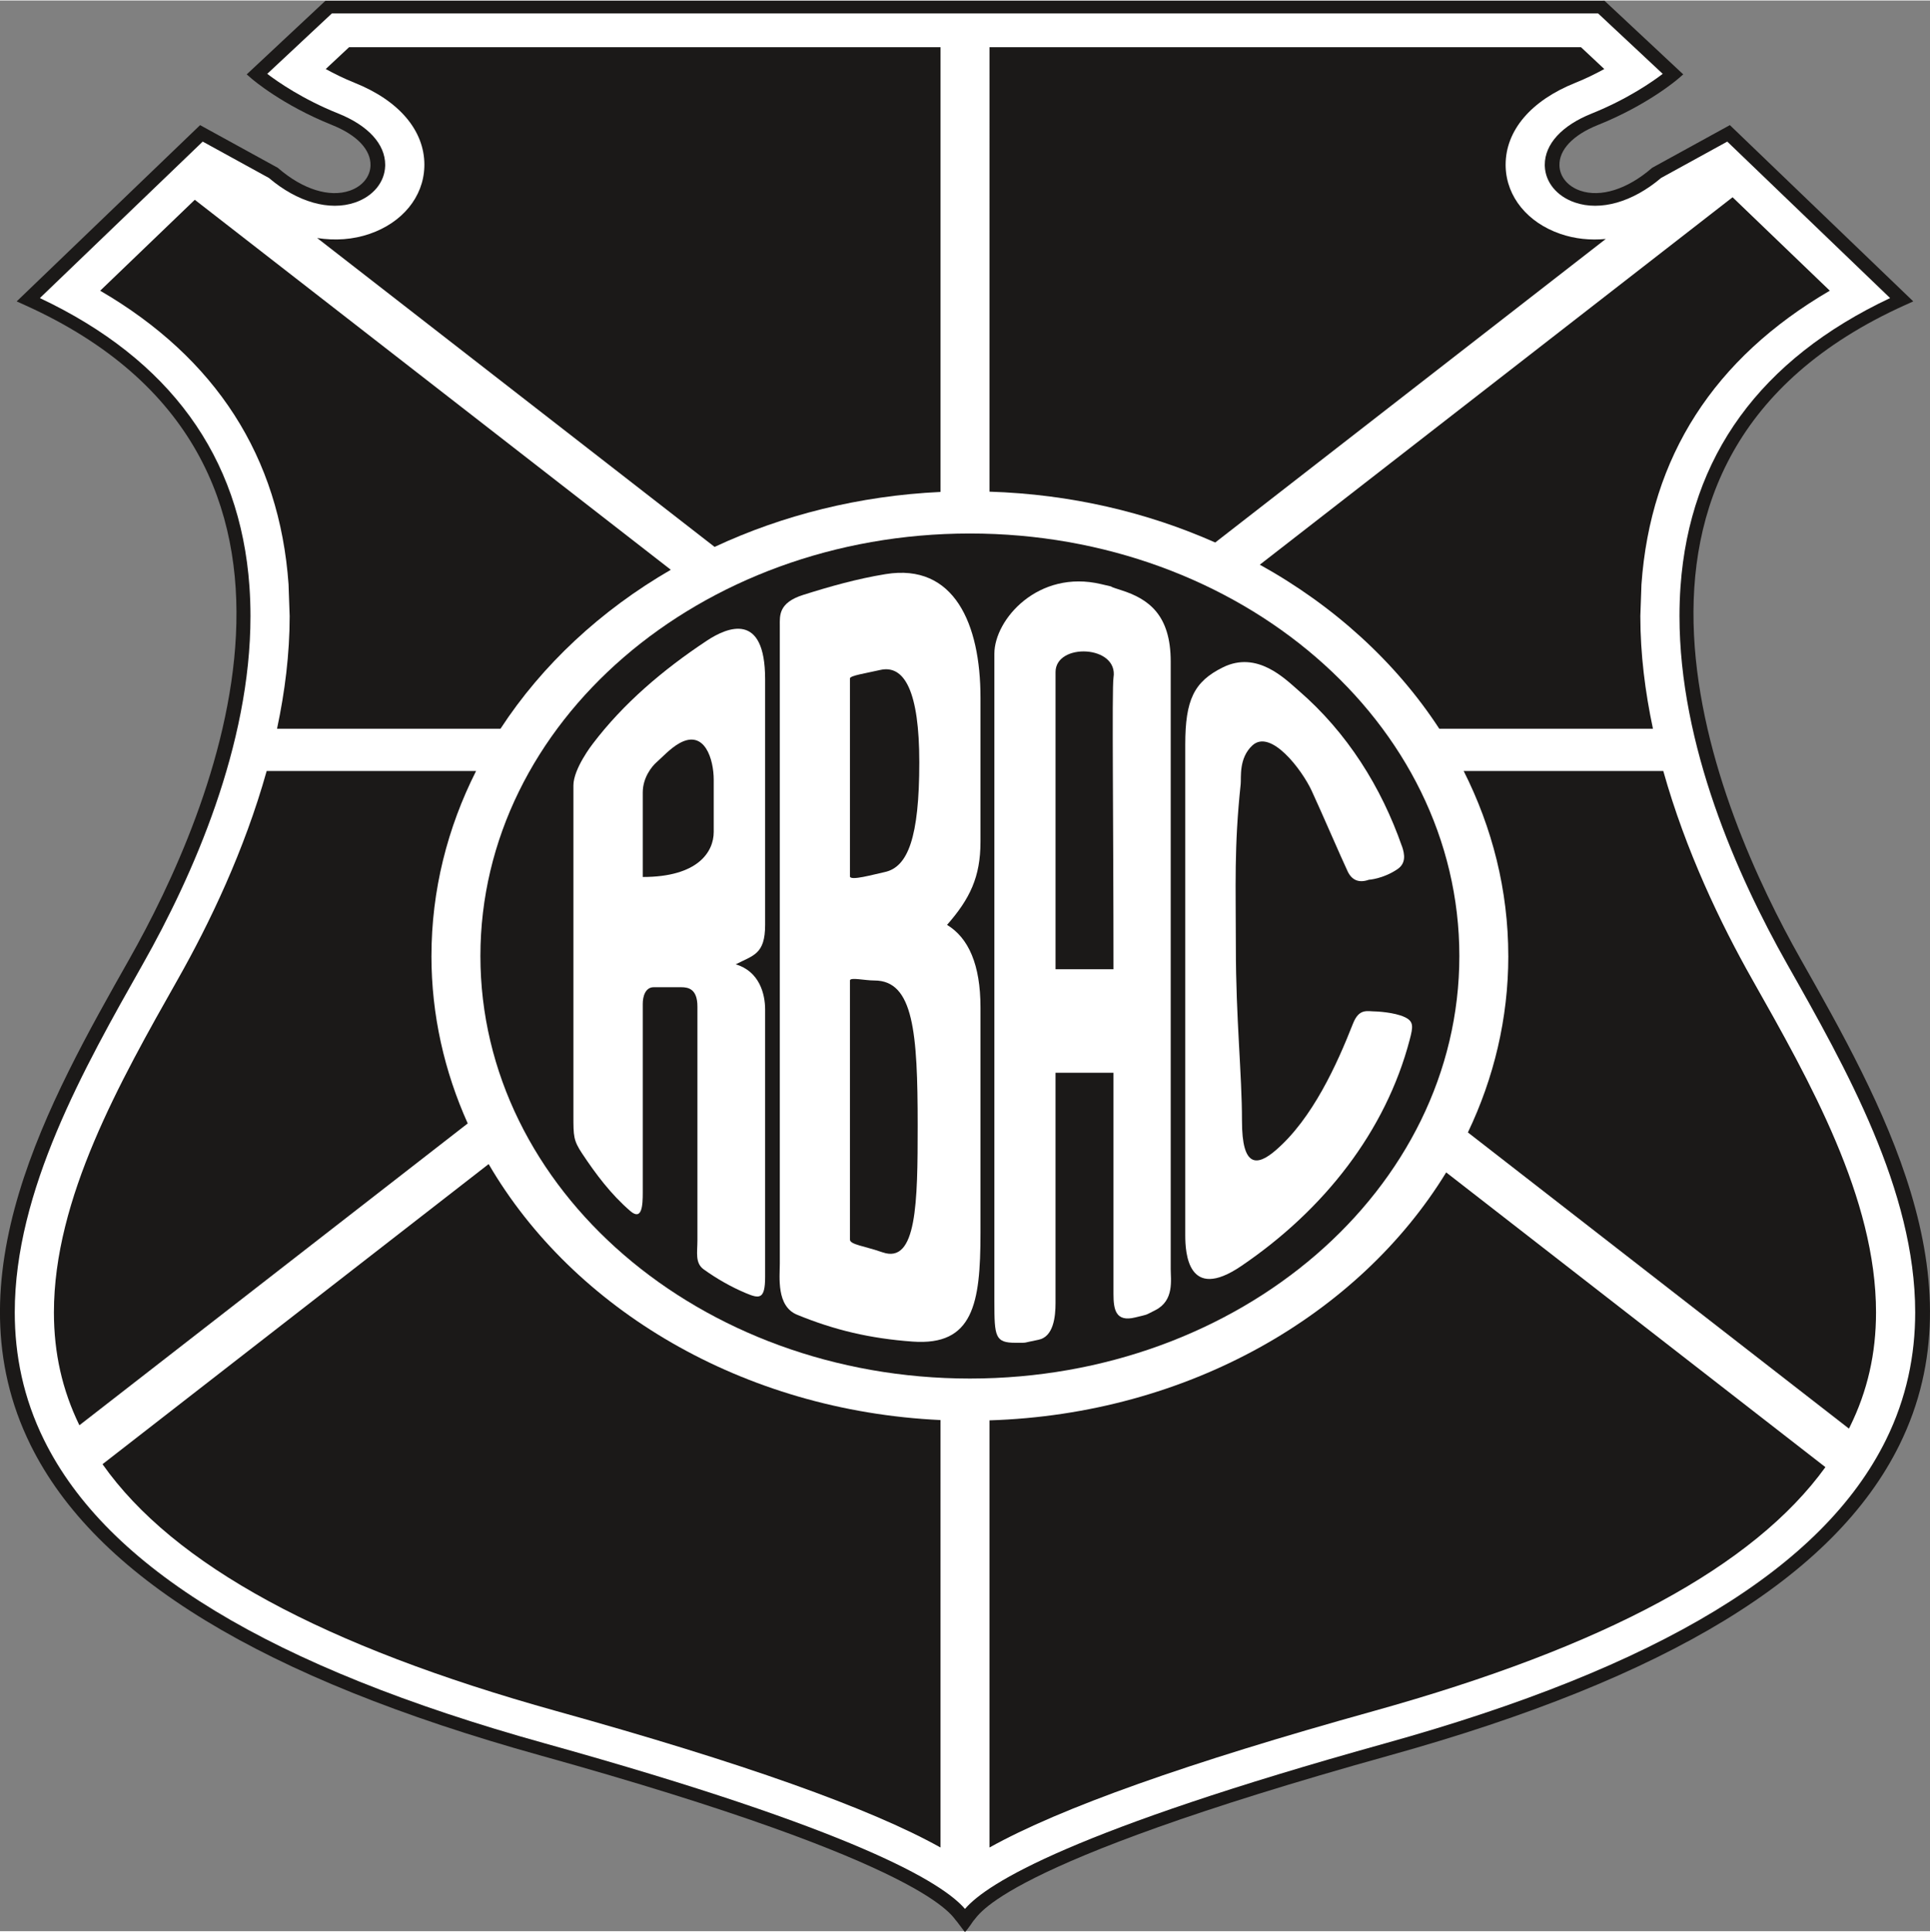 <?xml version="1.0" encoding="UTF-8" standalone="no"?>
<svg
   version="1.1"
   width="1.591in"
   height="1.592in"
   viewBox="0 0 114.576 114.589"
   id="svg24"
   sodipodi:docname="rio_branco_ac-es.cdr"
   xmlns:inkscape="http://www.inkscape.org/namespaces/inkscape"
   xmlns:sodipodi="http://sodipodi.sourceforge.net/DTD/sodipodi-0.dtd"
   xmlns="http://www.w3.org/2000/svg"
   xmlns:svg="http://www.w3.org/2000/svg">
  <rect x="0" y="0" width="114.576" height="114.589" fill="#808080" stroke="none"/>
  <defs
     id="defs24" />
  <sodipodi:namedview
     id="namedview24"
     pagecolor="#ffffff"
     bordercolor="#000000"
     borderopacity="0.25"
     inkscape:showpageshadow="2"
     inkscape:pageopacity="0.0"
     inkscape:pagecheckerboard="0"
     inkscape:deskcolor="#d1d1d1"
     inkscape:document-units="in" />
  <g
     id="Layer1003"
     transform="matrix(1,0,0,0.863,-50.712,-35.87)">
    <path
       d="M 145.775,41.582 H 70.033 l -4.675,5.064 0.295,0.296 c 0.073,0.073 1.83,1.819 4.775,3.187 1.479,0.687 2.31,1.705 2.28,2.793 -0.022,0.768 -0.495,1.429 -1.237,1.724 -1.206,0.48 -2.787,-0.096 -4.232,-1.54 l -0.034,-0.034 -4.614,-2.936 -10.889,12.122 0.497,0.26 c 20.239,10.58 11.081,34.957 6.203,44.947 -4.787,9.804 -10.744,22.006 -5.883,33.428 3.853,9.051 13.749,16.039 30.255,21.36 23.503,7.577 24.451,11.136 24.747,11.431 0,0 0.315,0.475 0.478,0.733 0.206,-0.271 0.498,-0.781 0.498,-0.781 0.338,-0.338 1.223,-3.807 24.726,-11.384 16.505,-5.321 26.402,-12.309 30.255,-21.36 4.862,-11.422 -1.095,-23.625 -5.882,-33.428 -4.878,-9.99 -14.037,-34.367 6.202,-44.947 l 0.497,-0.26 -10.888,-12.122 -4.614,2.936 -0.034,0.034 c -1.444,1.444 -3.026,2.02 -4.232,1.54 -0.741,-0.295 -1.216,-0.956 -1.237,-1.724 -0.031,-1.088 0.8,-2.106 2.279,-2.793 2.945,-1.367 4.701,-3.114 4.775,-3.187 l 0.295,-0.296 -4.675,-5.064 z"
       style="fill:#1b1918;fill-rule:evenodd"
       id="path10" />
    <path
       d="m 145.584,42.453 c 0.226,0.245 3.34,3.619 3.837,4.156 -0.608,0.538 -2.1,1.746 -4.217,2.729 -1.775,0.824 -2.785,2.105 -2.785,3.524 0,0.028 0.001,0.056 0.001,0.084 0.032,1.122 0.716,2.084 1.786,2.51 1.523,0.606 3.431,-0.028 5.117,-1.687 0.036,-0.023 3.397,-2.162 3.93,-2.501 0.454,0.505 9.024,10.046 9.666,10.761 -7.691,4.205 -11.892,10.866 -12.442,19.839 -0.042,0.677 -0.061,1.355 -0.061,2.034 0,8.895 3.412,17.831 6.397,23.945 3.482,7.134 7.596,15.56 7.596,23.938 0,2.948 -0.509,5.889 -1.733,8.766 -3.747,8.806 -13.469,15.632 -29.72,20.872 -18.517,5.97 -23.632,9.591 -24.957,11.391 -1.325,-1.799 -6.44,-5.421 -24.957,-11.391 -16.251,-5.239 -25.972,-12.066 -29.72,-20.872 -1.224,-2.878 -1.734,-5.819 -1.734,-8.765 0,-8.379 4.114,-16.804 7.597,-23.939 2.985,-6.114 6.397,-15.049 6.397,-23.944 0,-0.679 -0.02,-1.358 -0.061,-2.035 C 64.972,72.896 60.771,66.235 53.079,62.03 53.722,61.314 62.293,51.773 62.746,51.268 c 0.533,0.339 3.894,2.478 3.93,2.501 1.685,1.659 3.593,2.293 5.116,1.687 1.071,-0.426 1.755,-1.388 1.786,-2.51 9e-4,-0.028 0.001,-0.056 0.001,-0.084 0,-1.419 -1.01,-2.7 -2.785,-3.524 -2.117,-0.983 -3.608,-2.191 -4.217,-2.729 0.496,-0.537 3.611,-3.911 3.837,-4.156 0.379,0 74.79,0 75.17,0 z"
       style="fill:#ffffff;fill-rule:evenodd"
       id="path11" />
    <path
       d="m 76.326,107.279 c 0,-4.52 0.949,-8.822 2.649,-12.724 H 66.543 c -1.326,5.484 -3.405,10.498 -5.268,14.312 -3.452,7.07 -7.362,15.079 -7.362,22.919 0,2.804 0.496,5.344 1.512,7.765 l 23.054,-20.759 c -1.386,-3.575 -2.154,-7.456 -2.154,-11.515 z"
       style="fill:#1b1918;fill-rule:evenodd"
       id="path12" />
    <path
       d="m 109.453,75.344 c 4.812,0.173 9.355,1.415 13.402,3.496 l 23.185,-20.876 c -0.925,0.103 -1.838,-0.007 -2.693,-0.348 -1.946,-0.775 -3.191,-2.539 -3.25,-4.604 0,-0.02 -0.002,-0.15 -0.002,-0.15 0,-2.361 1.506,-4.414 4.132,-5.633 0.658,-0.306 1.218,-0.632 1.725,-0.952 -0.687,-0.745 -0.975,-1.057 -1.383,-1.5 -0.95,0 -17.816,0 -35.115,0 z"
       style="fill:#1b1918;fill-rule:evenodd"
       id="path13" />
    <path
       d="m 140.254,107.279 c 0,4.294 -0.856,8.39 -2.399,12.133 l 22.62,20.368 c 0.02,-0.046 0.042,-0.092 0.062,-0.139 1.041,-2.447 1.547,-5.017 1.547,-7.856 0,-7.84 -3.91,-15.85 -7.36,-22.917 -1.863,-3.815 -3.942,-8.83 -5.269,-14.313 h -11.85 c 1.699,3.902 2.648,8.203 2.648,12.724 z"
       style="fill:#1b1918;fill-rule:evenodd"
       id="path14" />
    <path
       d="m 125.502,80.366 c 4.407,2.829 8.077,6.707 10.654,11.282 h 12.685 c -0.465,-2.535 -0.749,-5.137 -0.749,-7.746 l 0.066,-2.176 c 0.538,-8.79 4.313,-15.562 11.182,-20.204 -1.729,-1.924 -4.153,-4.624 -5.772,-6.426 z"
       style="fill:#1b1918;fill-rule:evenodd"
       id="path15" />
    <path
       d="m 136.566,122.161 c -5.193,9.824 -15.351,16.629 -27.113,17.052 v 29.378 c 4.215,-2.721 11.738,-5.817 22.791,-9.38 13.748,-4.433 22.57,-9.942 26.835,-16.78 z"
       style="fill:#1b1918;fill-rule:evenodd"
       id="path16" />
    <path
       d="m 75.905,52.862 -0.002,0.154 c -0.058,2.06 -1.303,3.824 -3.25,4.599 -0.985,0.392 -2.043,0.478 -3.112,0.285 l 23.593,21.243 c 4.032,-2.18 8.582,-3.519 13.414,-3.78 V 44.778 c -17.299,0 -34.164,0 -35.114,0 -0.409,0.443 -0.697,0.755 -1.385,1.5 0.508,0.32 1.067,0.646 1.726,0.952 2.625,1.219 4.131,3.272 4.131,5.633 z"
       style="fill:#1b1918;fill-rule:evenodd"
       id="path17" />
    <path
       d="M 106.547,139.193 C 94.805,138.559 84.734,131.556 79.721,121.588 l -22.923,20.64 c 4.216,6.932 13.074,12.507 26.958,16.983 11.053,3.563 18.576,6.658 22.791,9.38 z"
       style="fill:#1b1918;fill-rule:evenodd"
       id="path18" />
    <path
       d="m 67.842,81.726 0.066,2.177 c 0,2.608 -0.284,5.21 -0.75,7.745 H 80.424 C 82.895,87.261 86.367,83.51 90.535,80.715 L 62.276,55.27 c -1.616,1.799 -3.942,4.389 -5.616,6.253 6.869,4.642 10.644,11.413 11.183,20.203 z"
       style="fill:#1b1918;fill-rule:evenodd"
       id="path19" />
    <path
       d="m 137.348,107.279 c 0,16.049 -13.009,29.059 -29.058,29.059 -16.048,0 -29.058,-13.009 -29.058,-29.059 0,-16.049 13.01,-29.058 29.058,-29.058 16.049,0 29.058,13.009 29.058,29.058 z"
       style="fill:#1b1918;fill-rule:evenodd"
       id="path20" />
    <path
       d="m 133.936,99.721 c -1.22,-4.042 -3.229,-7.795 -6.14,-10.706 -0.796,-0.796 -2.446,-2.753 -4.481,-1.591 -1.724,0.985 -2.239,2.24 -2.239,5.315 0,1.453 0,32.594 0,33.756 0,1.162 0.145,4.601 3.316,2.111 4.919,-3.864 8.58,-9.266 10.008,-15.569 0.203,-0.897 0.251,-1.259 -0.295,-1.556 -0.63,-0.342 -1.696,-0.388 -1.696,-0.388 -0.532,0 -1.008,-0.25 -1.38,0.847 -0.944,2.785 -2.397,6.514 -4.577,8.693 -1.114,1.115 -2.009,1.21 -2.009,-2.01 0,-3.22 -0.363,-7.046 -0.363,-11.938 0,-4.234 -0.112,-6.877 0.286,-11.229 0.041,-0.454 -0.125,-1.782 0.694,-2.659 1.087,-1.164 2.94,1.665 3.521,3.118 0.581,1.453 1.739,4.571 2.134,5.539 0.242,0.594 0.657,0.828 1.259,0.581 0,0 0.841,-0.056 1.696,-0.726 0.511,-0.401 0.445,-1.006 0.268,-1.591 z"
       style="fill:#ffffff;fill-rule:evenodd"
       id="path21" />
    <path
       d="m 120.212,128.772 c 0,-0.775 0,-40.973 0,-41.747 0,-3.196 -1.301,-4.306 -2.95,-4.91 -1.17,-0.428 0.037,-0.078 -1.182,-0.413 -3.722,-1.021 -6.337,2.418 -6.337,4.791 0,0.92 0,41.553 0,44.556 0,2.422 0.048,2.829 1.256,2.829 0.798,0 0.348,0.023 1.359,-0.206 0.903,-0.204 1.016,-1.606 1.016,-2.526 0,-0.374 0,-7.48 0,-15.837 h 3.44 c 0,7.997 0,14.774 0,15.207 0,1.066 0.122,1.956 1.296,1.618 0.786,-0.227 0.504,-0.097 1.19,-0.499 1.135,-0.667 0.911,-2.087 0.911,-2.862 z m -3.397,-20.582 -3.44,-6e-4 c 0,-10.219 0,-20.065 0,-20.438 0,-2.034 3.755,-1.865 3.44,0.387 -0.1,0.709 0,10.348 0,20.051 z"
       style="fill:#ffffff;fill-rule:evenodd"
       id="path22" />
    <path
       d="m 96.134,105.138 c 0,-8.628 0,-16.369 0,-16.902 0,-4.649 -2.229,-3.587 -3.454,-2.648 -2.617,2.006 -4.978,4.341 -6.785,7.106 0,0 -1.142,1.693 -1.142,2.855 0,1.211 0,21.309 0,22.713 0,1.404 0,1.696 0.521,2.605 0.811,1.414 1.706,2.8 2.854,3.948 0.703,0.703 0.742,-0.402 0.742,-1.274 0,-0.872 0,-12.495 0,-12.979 0,-0.484 0.145,-1.138 0.653,-1.138 0.509,0 1.187,0 1.623,0 0.436,0 0.969,0.122 0.969,1.332 0,1.211 0,15.255 0,16.078 0,0.824 -0.153,1.558 0.375,1.997 0.766,0.636 1.606,1.197 2.505,1.635 0.8,0.389 1.139,0.438 1.139,-1.112 0,-0.715 0,-18.404 0,-18.404 0,-1.065 -0.339,-2.615 -1.744,-3.099 1.041,-0.628 1.744,-0.678 1.744,-2.712 z m -3.051,-6.393 c 0,1.356 -0.92,3.099 -4.213,3.099 0,0 0,-5.23 0,-5.811 0,-1.017 0.533,-1.792 0.823,-2.083 0.29,-0.291 0.809,-0.955 1.356,-1.308 1.502,-0.969 2.034,1.114 2.034,2.518 0,1.404 0,2.954 0,3.584 z"
       style="fill:#ffffff;fill-rule:evenodd"
       id="path23" />
    <path
       d="m 108.919,89.495 c 0,-5.037 -1.55,-9.25 -5.63,-8.481 -1.692,0.319 -3.31,0.85 -4.891,1.428 -1.479,0.541 -1.392,1.435 -1.392,2.113 0,0.678 0,42.958 0,43.877 0,0.92 -0.215,2.927 1.024,3.516 2.214,1.054 4.33,1.636 6.859,1.848 3.594,0.302 4.03,-2.604 4.03,-7.446 0,0 0,-7.384 0,-15.546 0,-2.906 -0.702,-4.771 -1.985,-5.666 1.356,-1.792 1.985,-3.293 1.985,-5.715 0,-5.288 0,-9.391 0,-9.928 z m -5.811,38.163 c -1.067,-0.432 -1.937,-0.533 -1.937,-0.872 0,-0.339 0,-17.581 0,-17.823 0,-0.242 0.872,0 1.453,0 2.325,0 2.567,3.584 2.567,9.977 0,5.278 -0.048,9.541 -2.082,8.717 z m 0.123,-26.152 c -0.667,0.164 -2.061,0.629 -2.061,0.291 0,-0.339 0,-13.415 0,-13.609 0,-0.194 0.918,-0.348 1.792,-0.581 1.453,-0.387 2.325,1.501 2.325,6.344 0,5.182 -0.678,7.216 -2.056,7.555 z"
       style="fill:#ffffff;fill-rule:evenodd"
       id="path24" />
  </g>
</svg>
